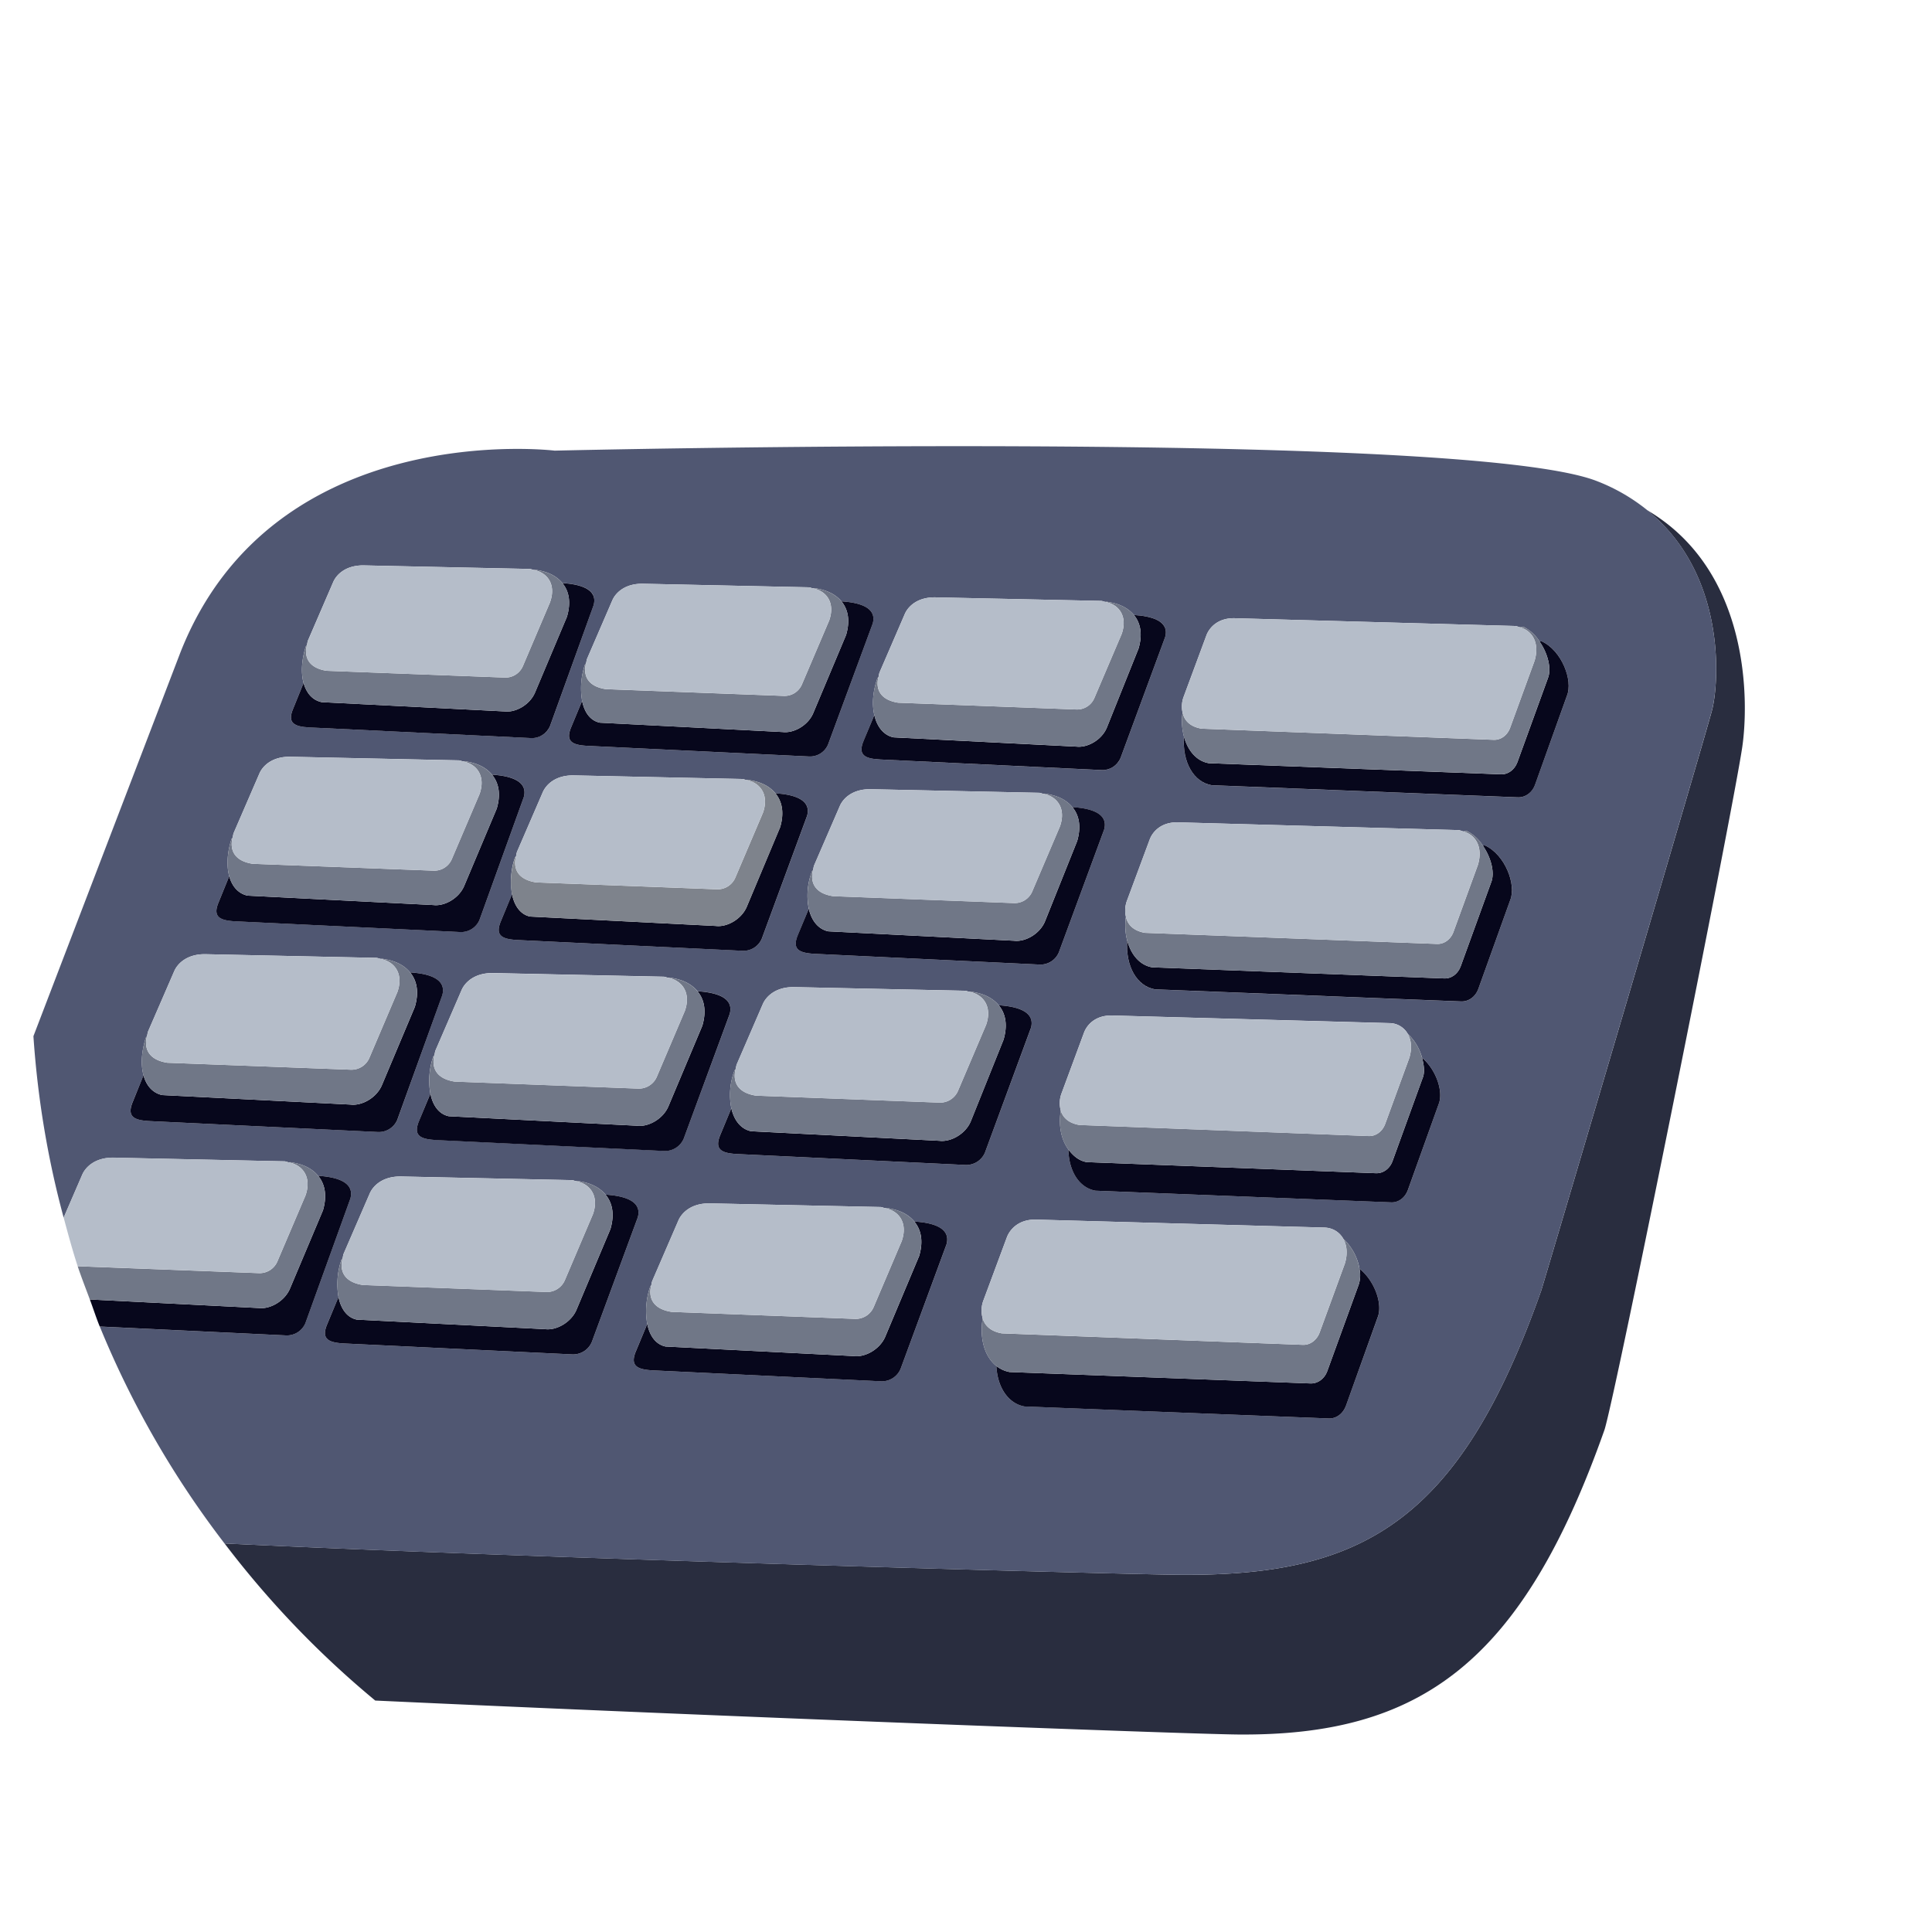 <svg xmlns="http://www.w3.org/2000/svg" width="40" height="40" viewBox="0 0 40 40">
    <g fill="none" fill-rule="evenodd">
        <path fill="#292D3F" d="M34.102 10.563c1.656 1.33 1.488 3.598 1.343 4.145-.176.664-3.28 11.173-3.534 12.007-1.705 4.832-3.734 5.925-7.517 5.889-1.307-.013-13.46-.346-19.745-.649a19.653 19.653 0 0 0 3.12 3.253c6.938.322 16.741.692 17.854.703 3.782.034 5.893-1.482 7.598-6.313.254-.834 2.625-12.654 2.847-14.107.139-.905.194-3.658-1.965-4.928"/>
        <path fill="#505772" d="M20.629 28.281c-.232-.183-.354-.546-.284-.986a.594.594 0 0 1 .017-.375l.483-1.3c.059-.16.242-.385.623-.369l5.955.164c.17.007.31.093.389.233.179.165.299.398.335.62.315.25.486.736.376 1.008l-.656 1.827c-.06.17-.206.274-.365.264l-6.293-.249c-.33-.059-.56-.386-.58-.837zm-.643-4.162l-4.721-.226c-.331-.017-.481-.093-.35-.403l.227-.543a1.42 1.42 0 0 1 .065-.783l.024-.03c.009-.036.01-.068.025-.103l.536-1.24c.066-.155.265-.368.673-.354l3.513.075c.032.001.057.016.088.021l.033-.002c.273.035.46.138.579.282.35.021.764.116.666.472l-.951 2.577a.42.42 0 0 1-.407.257zm-1.34 4.222a.419.419 0 0 1-.407.256l-4.721-.225c-.331-.018-.481-.094-.35-.403l.232-.558a1.566 1.566 0 0 1 .06-.769l.023-.03c.009-.035.01-.068.026-.102l.536-1.24c.066-.155.265-.369.673-.355l3.513.075c.032.001.056.016.087.021h.034c.273.033.459.136.579.28.35.021.764.116.666.472l-.951 2.578zm-6.798-.3l-4.723-.226c-.331-.018-.48-.094-.35-.403l.233-.558a1.572 1.572 0 0 1 .059-.768l.025-.032c.009-.034.01-.067.024-.1l.537-1.24c.066-.156.264-.37.672-.356l3.513.075c.032.001.058.016.088.022l.033-.003c.274.035.46.138.579.282.35.022.765.116.666.472l-.951 2.578a.418.418 0 0 1-.405.257zM3.1 23.211c-.331-.018-.481-.094-.35-.404l.222-.544c-.06-.212-.045-.489.048-.78l.023-.03c.01-.035.01-.068.025-.103l.538-1.24c.065-.154.263-.368.67-.354l3.514.075c.032.001.058.016.088.021l.033-.002c.274.035.46.138.579.282.35.022.765.117.666.472l-.928 2.576a.417.417 0 0 1-.406.256L3.1 23.211zm29.342-8.807l-.66 1.84c-.06.168-.206.274-.366.264l-6.33-.25c-.371-.067-.61-.47-.574-1.01a1.24 1.24 0 0 1-.028-.494.576.576 0 0 1 .024-.333l.468-1.263c.057-.157.235-.374.605-.358l5.782.16c.038.001.07.018.104.027l.08-.007a.841.841 0 0 1 .328.301l.044-.003c.417.19.65.811.523 1.126zm-1.173 4.227l-.66 1.838c-.06.17-.207.275-.367.265l-6.33-.25c-.371-.066-.611-.47-.574-1.01a1.222 1.222 0 0 1-.027-.494.575.575 0 0 1 .022-.333l.469-1.262c.057-.158.235-.375.605-.359l5.783.16c.038.001.068.018.103.027l.08-.007a.834.834 0 0 1 .327.302l.045-.004c.417.191.652.811.524 1.127zm-14.746.72l.222-.536a1.4 1.4 0 0 1 .065-.772l.023-.03c.009-.035.01-.067.025-.102l.529-1.222c.064-.152.26-.363.663-.349l3.463.074c.032.001.056.015.087.021l.033-.003c.269.035.453.136.57.28.346.02.755.113.657.464l-.938 2.542a.41.41 0 0 1-.4.252l-4.656-.222c-.326-.018-.473-.093-.343-.398zm-5.806.111c-.326-.017-.474-.093-.344-.398l.229-.549a1.543 1.543 0 0 1 .058-.758l.024-.03c.008-.034.009-.067.024-.1l.529-1.224c.066-.152.26-.363.663-.349l3.463.074c.033.001.057.015.087.021l.033-.002c.27.034.454.135.572.278.345.021.754.114.656.465l-.937 2.541a.412.412 0 0 1-.401.253l-4.656-.222zm2.614-7.376l3.41.073c.032.001.056.016.085.021l.033-.003c.266.035.447.134.563.274.34.021.742.113.646.458l-.923 2.503a.406.406 0 0 1-.394.25l-4.586-.22c-.32-.017-.466-.09-.338-.39l.225-.542a1.535 1.535 0 0 1 .058-.747l.023-.03c.009-.033.01-.065.024-.099l.52-1.204c.065-.15.258-.357.654-.344zm4.834 1.96l.024-.032c.008-.033.009-.065.024-.099l.52-1.204c.065-.149.257-.357.654-.343l3.41.073c.03.001.056.015.085.02l.032-.002c.266.034.446.134.563.274.34.02.743.112.646.458l-.923 2.503a.408.408 0 0 1-.394.25l-4.585-.22c-.321-.018-.467-.09-.338-.392l.219-.527c-.048-.21-.038-.47.063-.76zM7.553 11.706l3.41.073c.032.001.057.015.086.021l.032-.003c.266.034.446.134.563.274.339.021.743.113.646.458l-.901 2.501a.408.408 0 0 1-.395.25l-4.585-.22c-.321-.017-.467-.09-.338-.392l.214-.528c-.056-.207-.043-.475.047-.757l.024-.03c.007-.033.009-.066.023-.099l.52-1.204c.065-.15.258-.357.654-.344zm-3.025 6.97l.218-.536c-.057-.21-.045-.482.047-.769l.023-.03c.009-.035.01-.067.025-.102l.529-1.223c.065-.152.26-.362.663-.348l3.463.074c.032.001.057.015.087.02l.032-.002c.27.035.453.136.572.278.345.021.754.115.657.466l-.916 2.54a.413.413 0 0 1-.401.252l-4.656-.222c-.326-.018-.473-.093-.343-.398zm4.443 3.198l.023-.03c.009-.036.01-.069.026-.104l.536-1.24c.066-.154.264-.367.673-.354l3.51.075c.035.001.059.016.089.021l.034-.002c.273.035.459.138.58.282.35.021.764.116.666.472l-.952 2.578a.417.417 0 0 1-.406.256l-4.723-.226c-.33-.017-.48-.093-.347-.403l.23-.557a1.55 1.55 0 0 1 .06-.768zm20.814.987l-.635 1.775c-.06.165-.201.266-.356.256l-6.113-.24c-.33-.06-.553-.395-.561-.854-.141-.193-.21-.47-.158-.806a.572.572 0 0 1 .018-.36l.463-1.252c.058-.156.233-.37.6-.355l5.73.157a.44.44 0 0 1 .375.225c.144.133.243.308.294.49.292.25.449.706.343.964zm2.126 3.854c.253-.835 3.358-11.345 3.533-12.008.146-.547.314-2.816-1.341-4.146a3.879 3.879 0 0 0-1.045-.602c-2.77-1.077-21.574-.629-21.574-.629s-5.827-.71-7.75 4.181L.692 21.453C.779 22.745.99 24 1.318 25.21l.384-.888c.066-.153.265-.367.672-.353l3.513.075c.032.001.057.015.088.021l.033-.003c.273.035.46.138.579.282.35.022.766.117.666.472l-.93 2.576a.415.415 0 0 1-.404.256l-3.853-.183a19.453 19.453 0 0 0 2.583 4.491c6.285.304 18.438.637 19.746.648 3.783.036 5.81-1.056 7.516-5.887z"/>
        <path fill="#07071C" d="M11.74 12.765l-.665 1.578c-.11.255-.406.414-.628.386l-3.788-.192c-.19-.04-.316-.188-.374-.396l-.214.528c-.129.301.017.375.338.392l4.585.22c.17.008.326-.09.394-.25l.902-2.5c.096-.346-.307-.438-.647-.459.141.17.181.403.096.693"/>
        <path fill="#707787" d="M11.39 12.465l-.563 1.323a.392.392 0 0 1-.38.24l-3.684-.14c-.374-.058-.473-.284-.407-.534l-.024.03c-.09.282-.103.55-.046.757.057.208.184.355.374.396l3.788.192c.22.028.516-.13.628-.386l.664-1.578c.085-.29.045-.523-.096-.693-.116-.14-.297-.24-.563-.274l-.032.002c.286.053.469.301.34.665"/>
        <path fill="#B5BDC9" d="M6.9 12.05l-.52 1.205c-.015.034-.017.066-.025.099-.065.25.033.476.407.534l3.685.14a.392.392 0 0 0 .38-.24l.562-1.322c.128-.365-.054-.613-.34-.665-.03-.006-.054-.02-.087-.021l-3.41-.073c-.395-.013-.589.194-.652.344"/>
        <path fill="#07071C" d="M17.518 13.145l-.683 1.625c-.111.255-.406.413-.628.386l-3.788-.194c-.2-.042-.32-.216-.367-.451l-.224.54c-.128.3.017.374.337.391l4.586.22a.405.405 0 0 0 .394-.25l.924-2.503c.095-.345-.307-.437-.647-.458.14.171.18.403.096.693"/>
        <path fill="#707787" d="M17.168 12.845l-.564 1.323a.391.391 0 0 1-.379.24l-3.684-.14c-.375-.058-.473-.284-.408-.534l-.023.03a1.521 1.521 0 0 0-.058.747c.048.234.168.409.367.452l3.788.193c.222.027.517-.131.628-.387l.683-1.624c.085-.29.045-.523-.096-.693-.116-.14-.297-.24-.563-.274l-.033.002c.287.053.469.3.342.665"/>
        <path fill="#B5BDC9" d="M12.133 13.733c-.064.25.033.476.408.534l3.684.14a.39.39 0 0 0 .379-.239l.564-1.324c.127-.363-.055-.612-.342-.664-.03-.006-.053-.02-.085-.02l-3.41-.074c-.396-.013-.59.194-.653.344l-.521 1.204c-.014.034-.015.066-.024.1"/>
        <path fill="#07071C" d="M18.22 15.724l4.586.219c.17.009.326-.09.394-.25l.923-2.502c.097-.345-.305-.437-.646-.458.14.17.18.404.096.693l-.66 1.646c-.11.255-.405.413-.627.386l-3.788-.192c-.204-.044-.34-.218-.396-.46l-.22.526c-.128.3.018.375.339.392"/>
        <path fill="#707787" d="M18.498 15.265l3.788.192c.222.027.517-.13.628-.386l.658-1.645c.086-.29.045-.523-.095-.693-.117-.14-.297-.24-.563-.274l-.032.002c.287.053.469.301.341.665l-.564 1.323a.39.39 0 0 1-.379.24l-3.684-.14c-.374-.058-.473-.284-.408-.534l-.023.03c-.102.29-.111.551-.063.76.055.243.192.416.396.46"/>
        <path fill="#B5BDC9" d="M18.596 14.549l3.685.14a.387.387 0 0 0 .378-.24l.564-1.322c.128-.365-.054-.613-.341-.665-.03-.006-.054-.02-.085-.021l-3.41-.073c-.396-.013-.59.194-.653.344l-.521 1.204c-.014.034-.015.066-.024.099-.066.25.033.476.407.534"/>
        <path fill="#07071C" d="M4.871 19.075l4.656.222a.413.413 0 0 0 .401-.252l.916-2.54c.097-.35-.312-.445-.658-.466.144.173.185.41.098.704l-.675 1.603c-.113.26-.412.42-.636.392l-3.848-.195c-.192-.042-.32-.19-.379-.402l-.218.536c-.13.305.017.38.343.398"/>
        <path fill="#707787" d="M5.125 18.543l3.848.195c.224.028.523-.133.636-.392l.675-1.603c.087-.294.046-.531-.097-.703-.119-.143-.302-.244-.572-.279l-.032.003c.291.053.476.305.346.675l-.573 1.344a.394.394 0 0 1-.384.243l-3.742-.142c-.379-.059-.48-.288-.414-.543l-.023.031c-.092.287-.105.559-.047.769.058.211.187.36.379.402"/>
        <path fill="#B5BDC9" d="M5.23 17.884l3.742.142a.396.396 0 0 0 .385-.243l.572-1.344c.13-.37-.055-.621-.345-.675-.031-.005-.056-.02-.088-.021l-3.463-.074c-.403-.014-.599.197-.663.349l-.53 1.223c-.013.034-.014.067-.024.1-.066.255.035.484.415.543"/>
        <path fill="#07071C" d="M15.773 19.432l.937-2.542c.098-.35-.31-.444-.656-.465.143.173.184.41.097.704l-.692 1.65c-.114.259-.413.42-.638.392l-3.848-.195c-.2-.044-.323-.222-.372-.461l-.228.55c-.13.305.017.38.343.397l4.657.223a.412.412 0 0 0 .4-.253"/>
        <path fill="#7E838C" d="M10.974 18.976l3.848.195c.225.028.524-.133.637-.392l.693-1.65c.087-.294.046-.531-.097-.704-.118-.142-.302-.243-.571-.278l-.033.003c.29.053.475.305.346.675l-.572 1.343a.398.398 0 0 1-.386.244l-3.741-.143c-.38-.06-.48-.287-.414-.542l-.023.03c-.087.274-.103.54-.06.759.05.238.172.416.373.46"/>
        <path fill="#B5BDC9" d="M11.098 18.269l3.74.142a.397.397 0 0 0 .387-.243l.572-1.344c.129-.369-.055-.621-.346-.675-.031-.005-.055-.02-.087-.021l-3.463-.074c-.403-.014-.598.197-.663.349l-.53 1.223c-.014.034-.015.067-.024.101-.065.254.034.483.414.542"/>
        <path fill="#07071C" d="M16.866 19.748l4.656.222a.412.412 0 0 0 .4-.252l.938-2.542c.098-.351-.31-.445-.657-.465.143.173.184.409.098.704l-.669 1.67c-.114.26-.412.42-.638.392l-3.847-.195c-.207-.045-.345-.221-.402-.467l-.223.535c-.13.305.018.38.344.398"/>
        <path fill="#707787" d="M17.148 19.282l3.846.195c.226.028.524-.133.637-.392l.67-1.67c.087-.295.046-.53-.098-.704-.117-.143-.3-.244-.57-.279l-.034.003c.291.053.477.305.346.675l-.572 1.343a.395.395 0 0 1-.385.244l-3.74-.143c-.38-.058-.48-.287-.415-.542l-.023.031a1.408 1.408 0 0 0-.064.772c.056.246.195.422.402.467"/>
        <path fill="#B5BDC9" d="M17.247 18.555l3.741.143a.397.397 0 0 0 .385-.244l.572-1.343c.13-.37-.054-.622-.345-.676-.03-.005-.055-.02-.087-.021l-3.463-.074c-.403-.014-.599.197-.663.349l-.53 1.223c-.014.035-.015.067-.024.1-.065.255.034.484.414.543"/>
        <path fill="#07071C" d="M8.227 23.18l.93-2.575c.098-.356-.316-.451-.666-.472.145.175.186.415.098.714l-.684 1.625c-.115.263-.418.426-.647.397l-3.901-.197c-.196-.043-.327-.194-.386-.408l-.22.544c-.131.31.018.386.349.403l4.723.226a.416.416 0 0 0 .404-.256"/>
        <path fill="#707787" d="M3.356 22.672l3.902.197c.228.029.532-.135.647-.397l.683-1.626c.088-.298.047-.538-.098-.714-.119-.144-.306-.247-.579-.281l-.034.002c.295.054.483.31.351.685l-.58 1.363a.403.403 0 0 1-.39.246l-3.795-.144c-.385-.06-.487-.292-.42-.551l-.024.032c-.093.29-.106.567-.048.78.06.214.19.365.385.408"/>
        <path fill="#B5BDC9" d="M3.464 22.003l3.794.144a.403.403 0 0 0 .39-.247l.58-1.362c.132-.375-.055-.631-.35-.685-.03-.006-.056-.02-.088-.021l-3.513-.076c-.408-.013-.606.2-.671.354l-.538 1.24c-.014.036-.015.068-.025.102-.066.259.035.49.42.55"/>
        <path fill="#07071C" d="M9.027 23.604l4.723.226a.42.42 0 0 0 .406-.256l.951-2.579c.1-.356-.315-.45-.666-.472.145.175.187.415.1.714l-.704 1.673c-.115.263-.418.425-.647.397l-3.9-.197c-.206-.045-.33-.225-.379-.467l-.232.557c-.132.31.018.385.348.403"/>
        <path fill="#707787" d="M9.29 23.11l3.9.197c.23.03.533-.134.647-.397l.703-1.673c.088-.299.046-.539-.099-.714-.12-.144-.306-.247-.579-.282l-.034.002c.296.054.482.31.352.685l-.58 1.363a.404.404 0 0 1-.39.247l-3.796-.145c-.385-.059-.486-.292-.42-.55l-.023.032a1.549 1.549 0 0 0-.06.768c.05.242.173.422.378.466"/>
        <path fill="#B5BDC9" d="M9.414 22.394l3.795.145a.405.405 0 0 0 .391-.248l.58-1.362c.13-.375-.056-.631-.352-.685-.03-.005-.055-.02-.088-.021l-3.512-.075c-.408-.014-.606.2-.672.353l-.537 1.24c-.015.036-.016.069-.025.103-.066.258.035.49.42.55"/>
        <path fill="#07071C" d="M6.324 27.392l.93-2.576c.098-.356-.317-.45-.667-.472.145.176.186.416.1.714l-.685 1.625c-.115.264-.418.427-.647.398l-3.495-.177c.07.186.13.377.205.56l3.854.184a.415.415 0 0 0 .405-.256"/>
        <path fill="#707787" d="M6.002 26.683l.685-1.625c.086-.298.045-.538-.1-.714-.119-.144-.306-.247-.579-.282l-.033.003c.295.054.482.309.351.684l-.581 1.363a.4.4 0 0 1-.39.247l-3.747-.143c.078.233.167.459.252.688l3.496.177c.228.029.532-.134.646-.398"/>
        <path fill="#B5BDC9" d="M5.745 26.111l.581-1.362c.131-.375-.057-.63-.352-.685-.03-.006-.055-.02-.087-.02l-3.513-.077c-.407-.013-.607.201-.672.354l-.384.888c.091.34.182.675.29 1.006l3.746.143a.401.401 0 0 0 .391-.247"/>
        <path fill="#07071C" d="M12.538 24.734c.146.176.187.416.1.714l-.704 1.673c-.115.263-.418.426-.646.398l-3.902-.198c-.204-.044-.328-.225-.378-.467l-.232.558c-.132.31.018.385.35.403l4.722.226a.42.42 0 0 0 .405-.257l.951-2.578c.1-.356-.315-.45-.666-.472"/>
        <path fill="#707787" d="M7.386 27.321l3.902.198c.228.03.532-.135.646-.398l.703-1.673c.088-.298.047-.538-.1-.714-.118-.144-.304-.247-.578-.282l-.033.003c.295.054.482.31.35.684l-.58 1.363a.403.403 0 0 1-.39.247l-3.794-.145c-.386-.059-.487-.29-.42-.55l-.024.032a1.561 1.561 0 0 0-.06.768c.05.242.174.423.378.467"/>
        <path fill="#B5BDC9" d="M7.512 26.605l3.794.145a.404.404 0 0 0 .39-.248l.58-1.362c.132-.376-.055-.63-.35-.684-.03-.006-.056-.021-.088-.022l-3.513-.075c-.408-.015-.606.2-.671.353l-.538 1.241c-.014.035-.015.067-.024.102-.067.259.034.49.42.55"/>
        <path fill="#07071C" d="M18.93 25.291c.147.176.188.416.1.714l-.703 1.673c-.115.263-.418.426-.647.398l-3.901-.198c-.205-.044-.33-.225-.378-.467l-.232.558c-.132.309.018.385.349.403l4.722.226a.42.42 0 0 0 .406-.257l.95-2.577c.1-.357-.314-.452-.665-.473"/>
        <path fill="#707787" d="M13.778 27.878l3.901.198c.23.029.533-.135.647-.398l.703-1.673c.088-.298.047-.538-.099-.714-.12-.143-.305-.247-.579-.281l-.033.002c.295.054.482.309.351.684l-.58 1.364a.403.403 0 0 1-.39.246l-3.796-.145c-.385-.06-.486-.291-.42-.55l-.023.032a1.55 1.55 0 0 0-.06.768c.05.242.173.423.378.467"/>
        <path fill="#B5BDC9" d="M13.903 27.161l3.795.145a.404.404 0 0 0 .391-.247l.58-1.363c.131-.375-.056-.63-.35-.684-.032-.006-.057-.02-.089-.022l-3.513-.075c-.408-.014-.606.2-.672.354l-.537 1.241c-.014.034-.016.067-.025.101-.066.26.035.49.42.55"/>
        <path fill="#07071C" d="M21.344 21.285c.099-.355-.315-.45-.666-.472.145.175.187.415.099.714l-.68 1.694c-.113.263-.417.426-.646.398l-3.901-.198c-.21-.045-.351-.224-.408-.474l-.226.543c-.132.31.018.386.349.403l4.722.226a.42.42 0 0 0 .406-.257l.95-2.577z"/>
        <path fill="#707787" d="M15.55 23.42l3.9.199c.23.029.534-.135.648-.398l.679-1.694c.087-.298.046-.54-.1-.714-.118-.144-.305-.247-.578-.282l-.033.002c.295.055.482.31.35.686l-.58 1.362a.403.403 0 0 1-.39.247l-3.795-.144c-.385-.06-.487-.292-.42-.551l-.024.03a1.42 1.42 0 0 0-.065.784c.057.25.198.429.408.474"/>
        <path fill="#B5BDC9" d="M15.65 22.684l3.795.145a.405.405 0 0 0 .391-.248l.58-1.362c.131-.375-.056-.631-.35-.685-.03-.006-.057-.02-.089-.021l-3.513-.076c-.408-.013-.606.2-.672.354l-.537 1.24c-.014.036-.015.068-.025.102-.066.259.035.49.42.55"/>
        <path fill="#07071C" d="M29.441 21.898c.043.156.06.311.013.422l-.624 1.722c-.059.158-.197.256-.348.248l-5.985-.23c-.156-.027-.279-.129-.377-.262.008.46.231.795.56.854l6.114.241c.155.01.295-.092.355-.256l.636-1.775c.105-.258-.05-.715-.344-.964M27.867 29.104l.655-1.828c.111-.273-.06-.758-.376-1.009a.634.634 0 0 1-.015.329l-.65 1.788c-.059.165-.204.268-.36.258l-6.22-.236a.627.627 0 0 1-.272-.124c.021.45.251.777.58.837l6.293.248c.16.01.304-.095.365-.264"/>
        <path fill="#707787" d="M22.497 24.06l5.985.23c.152.008.29-.09.348-.249l.624-1.72c.046-.113.03-.267-.013-.423a1.03 1.03 0 0 0-.294-.49c.07.124.091.29.033.49l-.502 1.374c-.059.158-.198.258-.349.248l-5.984-.229c-.225-.04-.339-.155-.383-.298-.052.336.016.614.158.806.1.132.222.234.377.261"/>
        <path fill="#B5BDC9" d="M22.345 23.292l5.984.229c.152.009.29-.09.349-.249l.502-1.375c.059-.199.037-.365-.032-.489a.436.436 0 0 0-.374-.224l-5.73-.158c-.368-.015-.543.2-.6.355l-.464 1.251a.573.573 0 0 0-.018.361c.044.144.158.259.383.299"/>
        <path fill="#07071C" d="M30.745 17.504l-.045.004c.173.248.253.565.172.763l-.63 1.736c-.059.16-.198.26-.35.25l-6.04-.23c-.252-.044-.434-.257-.514-.554-.037.54.203.945.574 1.01l6.33.25c.16.01.307-.094.367-.264l.66-1.838c.127-.315-.107-.936-.524-1.127"/>
        <path fill="#707787" d="M23.852 20.027l6.04.23c.152.01.292-.09.35-.25l.63-1.736c.082-.198 0-.515-.171-.763a.834.834 0 0 0-.327-.301l-.081.007c.255.066.416.32.306.692l-.506 1.387c-.058.16-.198.26-.351.25l-6.04-.23c-.242-.043-.356-.173-.391-.332-.025.184-.012.347.027.492.08.297.263.51.514.554"/>
        <path fill="#B5BDC9" d="M23.702 19.313l6.04.23c.152.01.292-.09.351-.25l.505-1.387c.111-.37-.05-.625-.305-.692-.035-.01-.066-.026-.104-.028l-5.782-.16c-.37-.016-.548.201-.605.358l-.469 1.262a.588.588 0 0 0-.023.334c.036.16.15.29.392.332"/>
        <path fill="#07071C" d="M31.919 13.278l-.044.004c.172.248.252.565.172.762l-.631 1.737c-.06.16-.198.26-.351.25l-6.04-.23c-.251-.044-.433-.257-.513-.554-.036.54.203.945.574 1.01l6.33.25c.16.01.307-.094.367-.264l.659-1.84c.128-.314-.106-.934-.523-1.125"/>
        <path fill="#707787" d="M25.025 15.8l6.04.23c.152.01.292-.088.351-.25l.63-1.736c.081-.197 0-.514-.17-.762a.836.836 0 0 0-.329-.301l-.08.007c.254.066.415.32.305.692l-.506 1.387c-.058.16-.198.26-.35.25l-6.04-.231c-.243-.042-.357-.172-.392-.332a1.24 1.24 0 0 0 .027.493c.08.297.263.51.514.554"/>
        <path fill="#B5BDC9" d="M24.876 15.086l6.039.23c.153.01.293-.09.352-.25l.505-1.386c.111-.371-.05-.626-.305-.693-.034-.01-.066-.026-.104-.027l-5.782-.16c-.37-.015-.548.202-.605.358l-.468 1.263a.576.576 0 0 0-.024.333c.036.16.15.29.392.332"/>
        <path fill="#707787" d="M27.12 28.643c.157.01.302-.093.361-.258l.65-1.79a.634.634 0 0 0 .015-.327 1.096 1.096 0 0 0-.335-.62c.073.13.095.303.034.51l-.522 1.427c-.06.165-.204.269-.36.258l-6.22-.237c-.235-.041-.353-.161-.398-.311-.07.44.051.804.284.987.08.062.172.106.271.124l6.22.237z"/>
        <path fill="#B5BDC9" d="M20.742 27.605l6.22.238c.157.01.301-.093.361-.259l.522-1.427c.061-.206.04-.38-.034-.509a.45.45 0 0 0-.388-.232l-5.955-.165c-.38-.016-.564.208-.623.37l-.483 1.299a.58.58 0 0 0-.017.374c.044.15.163.27.397.311"/>
    </g>
</svg>
